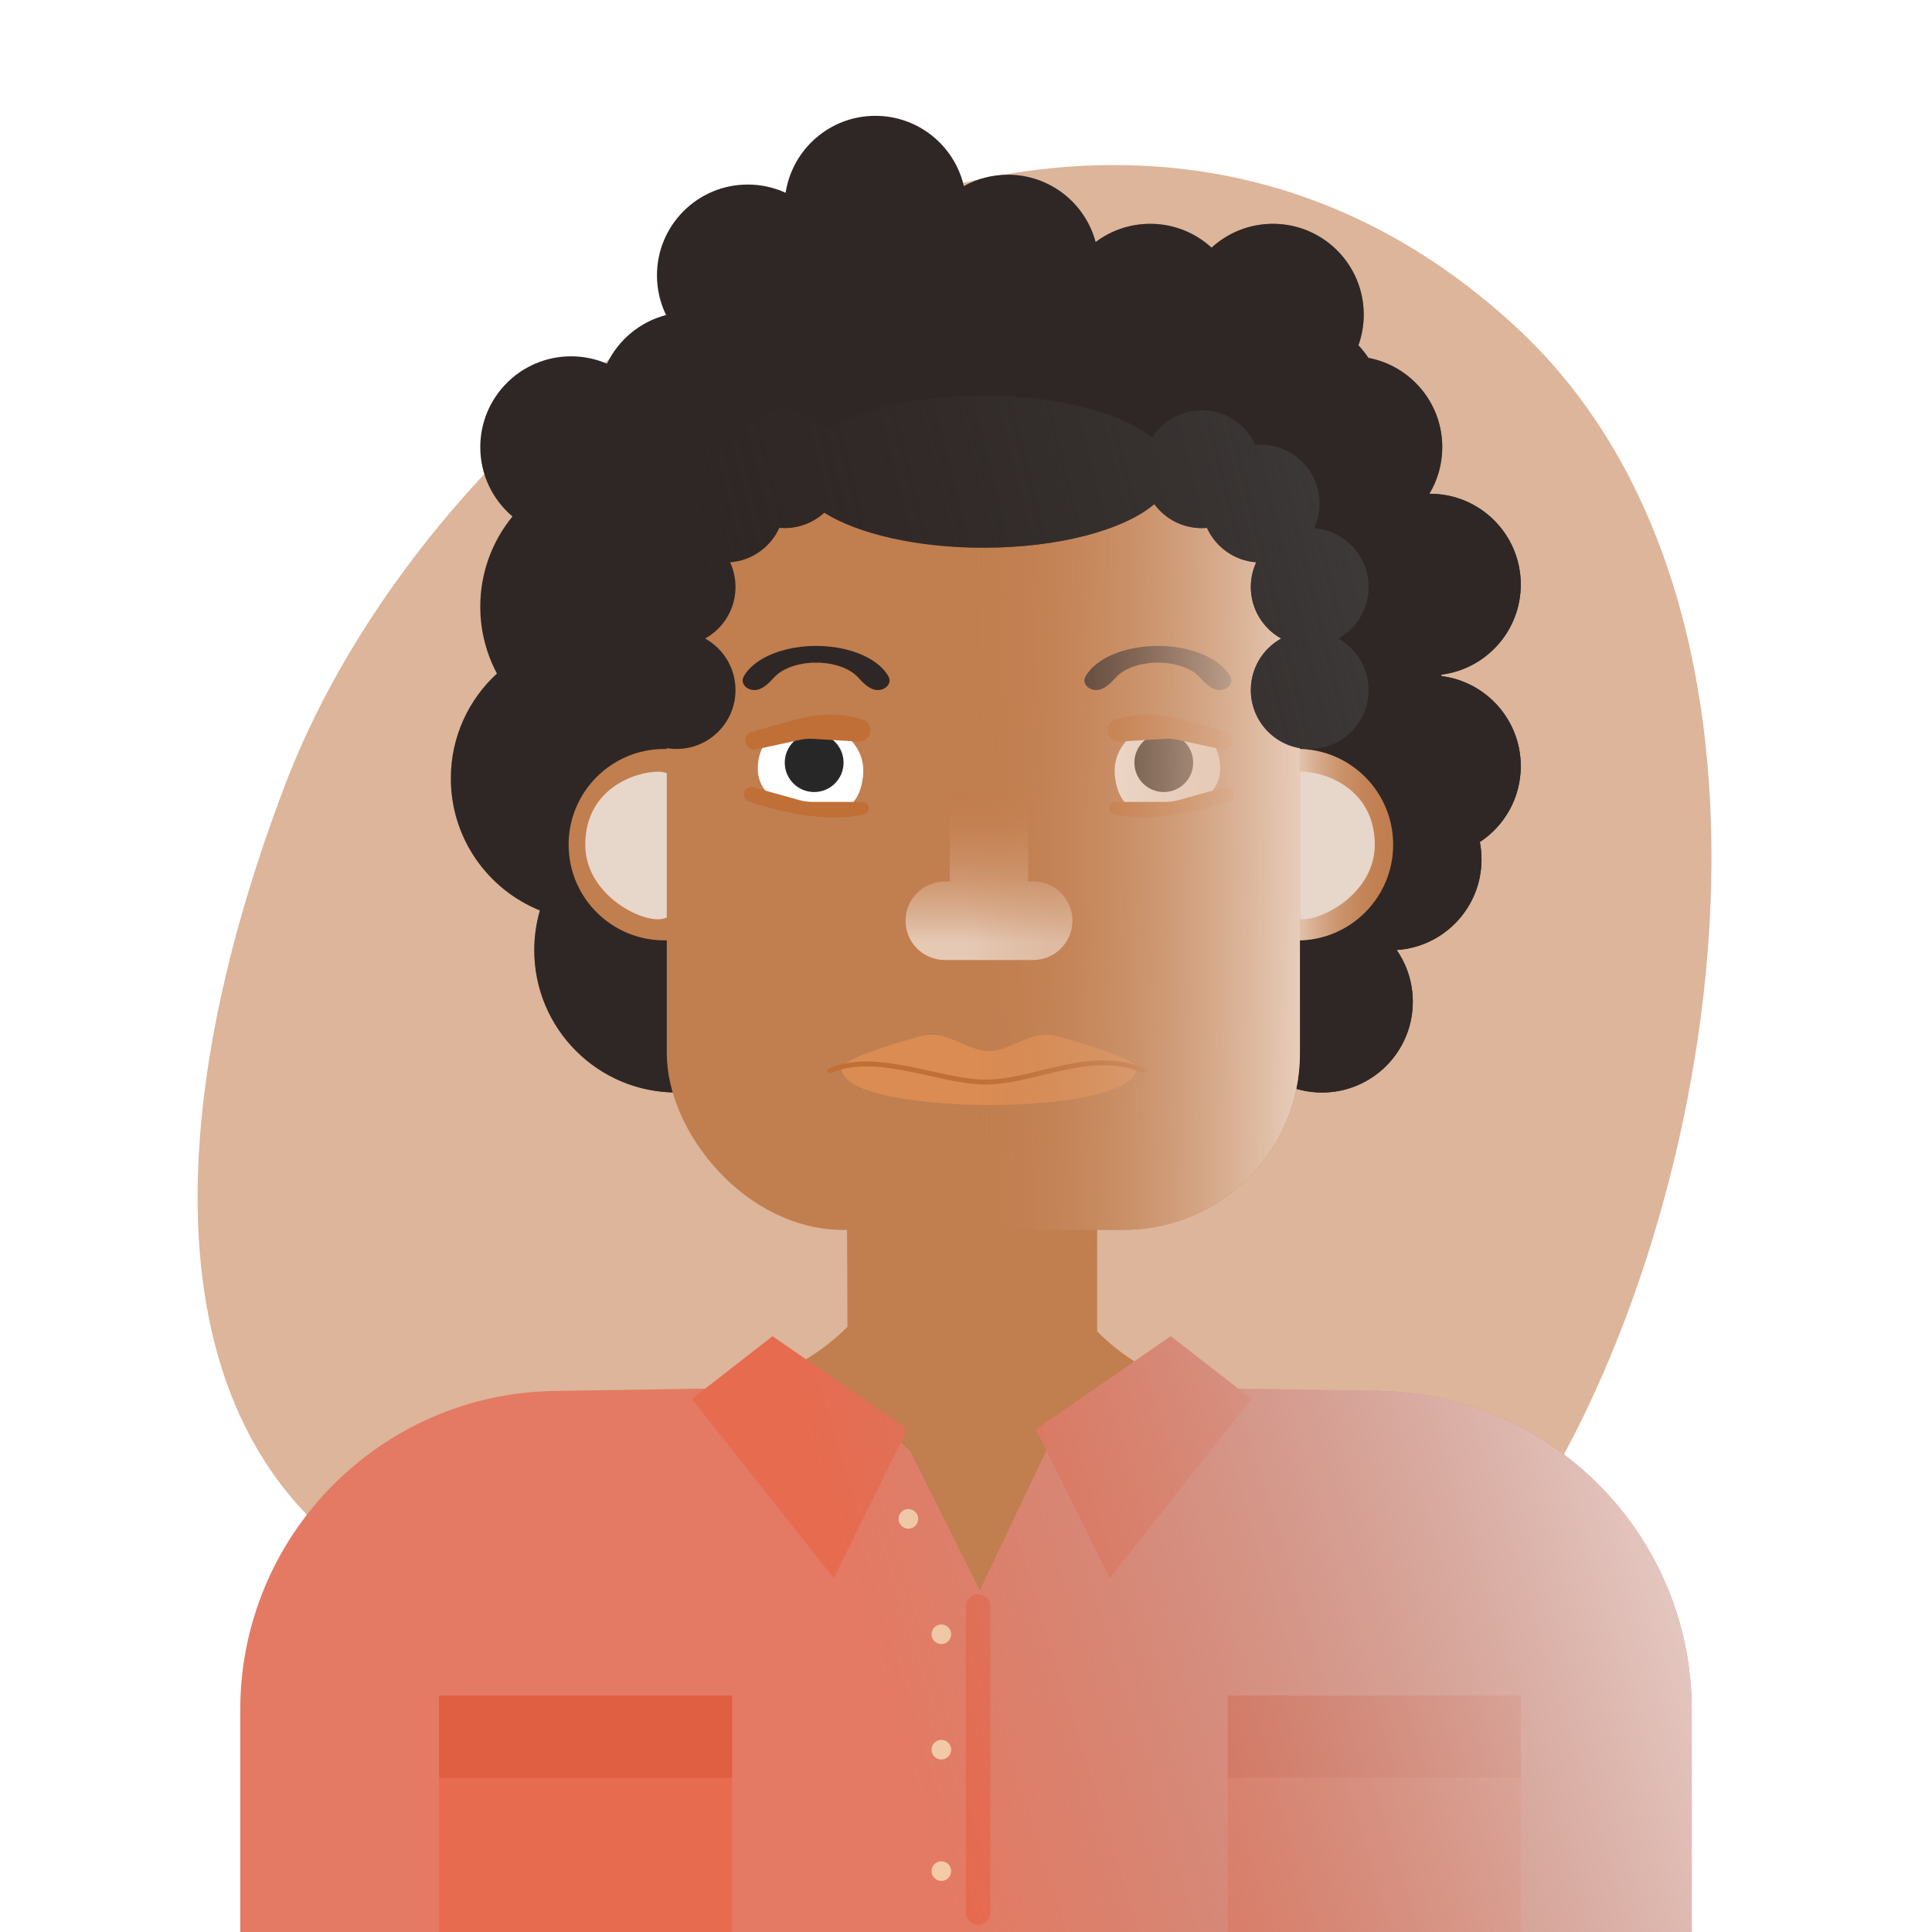 <svg width="1200" height="1200" viewBox="0 0 1200 1200" fill="none" xmlns="http://www.w3.org/2000/svg">
<rect width="1200" height="1200" fill="white"/>
<path d="M268.661 992.904C102.503 924.661 87.667 722.897 176.68 488.495C281.106 213.509 672.505 -46.774 942.195 203.653C1136.13 383.738 1066.81 770.371 942.195 951.365C689.898 1317.8 434.819 1061.15 268.661 992.904Z" fill="#DCB59A"/>
<path d="M681.416 826.999C800.511 946.094 1047.29 759.805 1047.29 1192.23H152.709C152.709 757.8 407.337 943.183 526.376 824.144C526.376 780.3 525.658 709.955 525.658 666.114H681.368L681.416 826.999Z" fill="#C17E4F"/>
<path d="M681.416 826.999C800.511 946.094 1047.29 759.805 1047.29 1192.23H152.709C152.709 757.8 407.337 943.183 526.376 824.144C526.376 780.3 525.658 709.955 525.658 666.114H681.368L681.416 826.999Z" fill="url(#paint0_linear)" style="mix-blend-mode:multiply"/>
<path fill-rule="evenodd" clip-rule="evenodd" d="M598.66 115.595C592.882 90.587 570.473 71.945 543.71 71.945C515.486 71.945 492.104 92.678 487.964 119.744C480.807 116.456 472.843 114.623 464.45 114.623C433.303 114.623 408.054 139.873 408.054 171.019C408.054 179.86 410.088 188.226 413.714 195.674C397.498 199.865 384.111 211.089 377 225.897C370.162 222.951 362.624 221.319 354.705 221.319C323.559 221.319 298.309 246.568 298.309 277.715C298.309 294.987 306.074 310.446 318.303 320.791C305.808 336.038 298.309 355.538 298.309 376.79C298.309 391.809 302.054 405.953 308.662 418.339C291.055 434.499 280.019 457.703 280.019 483.485C280.019 520.611 302.904 552.392 335.336 565.49C333.062 573.327 331.842 581.611 331.842 590.181C331.842 639.006 371.423 678.586 420.247 678.586C440.852 678.586 459.81 671.537 474.842 659.72C517.966 688.948 569.998 706.022 626.018 706.022C682.534 706.022 734.992 688.644 778.339 658.939C788.681 670.968 804.01 678.586 821.119 678.586C852.265 678.586 877.515 653.337 877.515 622.19C877.515 610.251 873.805 599.179 867.476 590.063C896.908 588.168 920.193 563.696 920.193 533.785C920.193 530.096 919.838 526.49 919.162 522.998C934.474 512.914 944.581 495.57 944.581 475.864C944.581 447.135 923.098 423.423 895.32 419.915C895.303 419.619 895.284 419.323 895.266 419.028C923.07 415.544 944.581 391.82 944.581 363.072C944.581 331.925 919.331 306.675 888.184 306.675C888.06 306.675 887.935 306.676 887.811 306.676C892.887 298.211 895.805 288.304 895.805 277.715C895.805 250.163 876.048 227.225 849.927 222.298C848.089 219.513 846.01 216.9 843.72 214.49C845.863 208.53 847.03 202.105 847.03 195.407C847.03 164.26 821.781 139.011 790.634 139.011C775.943 139.011 762.565 144.628 752.528 153.831C742.492 144.628 729.113 139.011 714.423 139.011C701.693 139.011 689.949 143.228 680.511 150.341C674.084 126.262 652.122 108.526 626.018 108.526C616.09 108.526 606.762 111.091 598.66 115.595Z" fill="#2F2725"/>
<path fill-rule="evenodd" clip-rule="evenodd" d="M598.66 115.595C592.882 90.587 570.473 71.945 543.71 71.945C515.486 71.945 492.104 92.678 487.964 119.744C480.807 116.456 472.843 114.623 464.45 114.623C433.303 114.623 408.054 139.873 408.054 171.019C408.054 179.86 410.088 188.226 413.714 195.674C397.498 199.865 384.111 211.089 377 225.897C370.162 222.951 362.624 221.319 354.705 221.319C323.559 221.319 298.309 246.568 298.309 277.715C298.309 294.987 306.074 310.446 318.303 320.791C305.808 336.038 298.309 355.538 298.309 376.79C298.309 391.809 302.054 405.953 308.662 418.339C291.055 434.499 280.019 457.703 280.019 483.485C280.019 520.611 302.904 552.392 335.336 565.49C333.062 573.327 331.842 581.611 331.842 590.181C331.842 639.006 371.423 678.586 420.247 678.586C440.852 678.586 459.81 671.537 474.842 659.72C517.966 688.948 569.998 706.022 626.018 706.022C682.534 706.022 734.992 688.644 778.339 658.939C788.681 670.968 804.01 678.586 821.119 678.586C852.265 678.586 877.515 653.337 877.515 622.19C877.515 610.251 873.805 599.179 867.476 590.063C896.908 588.168 920.193 563.696 920.193 533.785C920.193 530.096 919.838 526.49 919.162 522.998C934.474 512.914 944.581 495.57 944.581 475.864C944.581 447.135 923.098 423.423 895.32 419.915C895.303 419.619 895.284 419.323 895.266 419.028C923.07 415.544 944.581 391.82 944.581 363.072C944.581 331.925 919.331 306.675 888.184 306.675C888.06 306.675 887.935 306.676 887.811 306.676C892.887 298.211 895.805 288.304 895.805 277.715C895.805 250.163 876.048 227.225 849.927 222.298C848.089 219.513 846.01 216.9 843.72 214.49C845.863 208.53 847.03 202.105 847.03 195.407C847.03 164.26 821.781 139.011 790.634 139.011C775.943 139.011 762.565 144.628 752.528 153.831C742.492 144.628 729.113 139.011 714.423 139.011C701.693 139.011 689.949 143.228 680.511 150.341C674.084 126.262 652.122 108.526 626.018 108.526C616.09 108.526 606.762 111.091 598.66 115.595Z" fill="url(#paint1_linear)" style="mix-blend-mode:multiply"/>
<circle cx="805.876" cy="524.639" r="59.445" fill="#C17E4F"/>
<circle cx="805.876" cy="524.639" r="59.445" fill="url(#paint2_linear)" style="mix-blend-mode:multiply"/>
<path d="M853.906 524.726C853.906 553.403 823.569 571.007 808.708 571.007C793.847 571.007 780.652 546.735 780.652 524.639C780.652 502.543 793.563 479.297 808.424 479.297C823.285 479.297 853.906 490.087 853.906 524.726Z" fill="#E7D6CA" style="mix-blend-mode:multiply"/>
<circle cx="412.626" cy="524.639" r="59.445" fill="#C17E4F"/>
<path d="M363.508 524.726C363.508 553.403 393.845 571.007 408.706 571.007C423.567 571.007 436.762 546.735 436.762 524.639C436.762 502.543 423.851 479.297 408.99 479.297C394.129 479.297 363.508 490.087 363.508 524.726Z" fill="#E7D6CA" style="mix-blend-mode:multiply"/>
<rect x="414.15" y="306.675" width="393.25" height="457.267" rx="109.744" fill="#C17E4F"/>
<path d="M757.789 475.047C759.374 494.793 739.824 502.472 721.331 505.215C707.065 505.763 694.912 502.472 692.535 482.452C690.157 462.431 707.858 449.541 723.973 449.815C740.089 450.089 756.204 455.3 757.789 475.047Z" fill="white"/>
<circle r="18.26" transform="matrix(-1 0 0 1 722.854 473.689)" fill="#272727"/>
<path d="M766.383 492.656C765.912 489.963 763.22 488.265 760.587 489L732.149 496.943C729.479 497.689 726.72 498.067 723.948 498.067L692.849 498.067C690.638 498.067 688.855 499.878 688.89 502.089C688.917 503.824 690.066 505.351 691.753 505.754C716.408 511.644 748.982 502.941 763.558 497.655C765.603 496.913 766.757 494.8 766.383 492.656Z" fill="#C06F36"/>
<path d="M765.69 460.073C765.619 463.595 762.352 466.178 758.909 465.434L731.466 459.509C728.912 458.957 726.295 458.757 723.688 458.912L695.451 460.601C691.55 460.834 688.199 457.861 687.966 453.961C687.782 450.873 689.623 447.989 692.574 447.062C718.03 439.068 734.323 447.535 761.387 454.471C763.941 455.126 765.743 457.438 765.69 460.073Z" fill="#C06F36"/>
<path d="M706.061 663.547C704.633 657.119 669.282 646.978 656.427 643.55C640.096 639.195 628.555 652.835 614.271 652.834C599.986 652.833 588.446 639.195 572.115 643.55C559.26 646.978 523.909 657.119 522.48 663.547C524.757 684.793 600.647 686.4 614.271 686.4C627.895 686.4 703.785 684.793 706.061 663.547Z" fill="#DB8C53"/>
<path d="M515.377 665.073C544.659 652.44 583.748 672.095 612.025 672.095C642.819 672.095 676.841 650.98 709.85 664.856" stroke="#C06F36" stroke-width="3.048" stroke-linecap="round"/>
<path fill-rule="evenodd" clip-rule="evenodd" d="M614.271 465.195C600.802 465.195 589.883 476.113 589.883 489.582V544.454C589.883 545.487 589.947 546.504 590.072 547.503H586.835C573.366 547.503 562.447 558.421 562.447 571.89C562.447 585.359 573.366 596.278 586.835 596.278H641.707C655.176 596.278 666.095 585.359 666.095 571.89C666.095 558.421 655.176 547.503 641.707 547.503H638.47C638.594 546.504 638.658 545.487 638.658 544.454V489.582C638.658 476.113 627.739 465.195 614.271 465.195Z" fill="url(#paint3_linear)" style="mix-blend-mode:multiply"/>
<path d="M680.892 428.613C675.954 428.613 671.868 424.389 674.291 420.086C676.578 416.025 680.49 412.291 685.791 409.213C694.652 404.068 706.67 401.177 719.202 401.177C731.734 401.177 743.752 404.068 752.614 409.213C757.915 412.291 761.826 416.025 764.113 420.086C766.536 424.389 762.45 428.613 757.512 428.613C752.574 428.613 748.458 424.229 745.119 420.591C743.767 419.119 742.039 417.756 739.969 416.555C734.462 413.357 726.991 411.56 719.202 411.56C711.413 411.56 703.943 413.357 698.435 416.555C696.366 417.756 694.637 419.119 693.285 420.591C689.946 424.229 685.83 428.613 680.892 428.613Z" fill="#2F2725"/>
<path d="M545.208 428.613C550.145 428.613 554.232 424.389 551.809 420.086C549.521 416.025 545.61 412.291 540.309 409.213C531.448 404.068 519.429 401.177 506.897 401.177C494.366 401.177 482.347 404.068 473.486 409.213C468.185 412.291 464.274 416.025 461.986 420.086C459.563 424.389 463.649 428.613 468.587 428.613C473.525 428.613 477.641 424.229 480.98 420.591C482.332 419.119 484.061 417.756 486.13 416.555C491.638 413.357 499.108 411.56 506.897 411.56C514.687 411.56 522.157 413.357 527.665 416.555C529.734 417.756 531.463 419.119 532.814 420.591C536.154 424.229 540.27 428.613 545.208 428.613Z" fill="#2F2725"/>
<path d="M470.753 475.047C469.168 494.793 488.719 502.472 507.211 505.215C521.478 505.763 533.63 502.472 536.008 482.452C538.386 462.431 520.685 449.541 504.569 449.815C488.454 450.089 472.339 455.3 470.753 475.047Z" fill="white"/>
<circle cx="505.688" cy="473.689" r="18.26" fill="#272727"/>
<path d="M462.159 492.656C462.63 489.963 465.322 488.265 467.955 489L496.393 496.943C499.063 497.689 501.822 498.067 504.594 498.067L535.693 498.067C537.904 498.067 539.687 499.878 539.652 502.089C539.625 503.824 538.476 505.351 536.789 505.754C512.134 511.644 479.56 502.941 464.984 497.655C462.939 496.913 461.785 494.8 462.159 492.656Z" fill="#C06F36"/>
<path d="M462.853 460.073C462.924 463.595 466.191 466.178 469.634 465.434L497.077 459.509C499.631 458.957 502.248 458.757 504.855 458.912L533.092 460.601C536.993 460.834 540.344 457.861 540.577 453.961C540.761 450.873 538.92 447.989 535.969 447.062C510.513 439.068 494.22 447.535 467.156 454.471C464.602 455.126 462.8 457.438 462.853 460.073Z" fill="#C06F36"/>
<rect x="414.15" y="306.675" width="393.25" height="457.267" rx="109.744" fill="url(#paint4_linear)" style="mix-blend-mode:multiply"/>
<path fill-rule="evenodd" clip-rule="evenodd" d="M610.775 340.208C657.689 340.208 698.175 329.126 716.961 313.11C723.622 322.15 734.342 328.014 746.431 328.014C747.527 328.014 748.612 327.966 749.683 327.872C755.075 339.756 766.637 348.245 780.279 349.253C778.12 353.919 776.916 359.117 776.916 364.596C776.916 378.369 784.527 390.364 795.773 396.604C784.527 402.845 776.916 414.84 776.916 428.613C776.916 448.816 793.294 465.195 813.497 465.195C833.7 465.195 850.078 448.816 850.078 428.613C850.078 414.84 842.467 402.845 831.221 396.604C842.467 390.364 850.078 378.369 850.078 364.596C850.078 345.312 835.157 329.513 816.23 328.115C818.389 323.449 819.594 318.251 819.594 312.772C819.594 292.569 803.216 276.191 783.012 276.191C781.917 276.191 780.832 276.239 779.761 276.333C774.012 263.663 761.251 254.852 746.431 254.852C733.495 254.852 722.127 261.567 715.623 271.701C696.298 256.281 656.604 245.706 610.775 245.706C570.535 245.706 535.025 253.859 513.881 266.286C507.213 259.244 497.776 254.852 487.313 254.852C472.494 254.852 459.733 263.663 453.983 276.333C452.912 276.239 451.828 276.191 450.732 276.191C430.529 276.191 414.15 292.569 414.15 312.772C414.15 318.251 415.355 323.449 417.514 328.115C398.587 329.513 383.666 345.312 383.666 364.596C383.666 378.369 391.278 390.364 402.524 396.604C391.278 402.845 383.666 414.84 383.666 428.613C383.666 448.816 400.044 465.195 420.247 465.195C440.451 465.195 456.829 448.816 456.829 428.613C456.829 414.84 449.217 402.845 437.971 396.604C449.217 390.364 456.829 378.369 456.829 364.596C456.829 359.117 455.624 353.919 453.465 349.253C467.108 348.245 478.669 339.756 484.061 327.872C485.133 327.966 486.217 328.014 487.313 328.014C496.809 328.014 505.459 324.396 511.962 318.464C532.835 331.543 569.291 340.208 610.775 340.208Z" fill="#2F2725"/>
<path fill-rule="evenodd" clip-rule="evenodd" d="M610.775 340.208C657.689 340.208 698.175 329.126 716.961 313.11C723.622 322.15 734.342 328.014 746.431 328.014C747.527 328.014 748.612 327.966 749.683 327.872C755.075 339.756 766.637 348.245 780.279 349.253C778.12 353.919 776.916 359.117 776.916 364.596C776.916 378.369 784.527 390.364 795.773 396.604C784.527 402.845 776.916 414.84 776.916 428.613C776.916 448.816 793.294 465.195 813.497 465.195C833.7 465.195 850.078 448.816 850.078 428.613C850.078 414.84 842.467 402.845 831.221 396.604C842.467 390.364 850.078 378.369 850.078 364.596C850.078 345.312 835.157 329.513 816.23 328.115C818.389 323.449 819.594 318.251 819.594 312.772C819.594 292.569 803.216 276.191 783.012 276.191C781.917 276.191 780.832 276.239 779.761 276.333C774.012 263.663 761.251 254.852 746.431 254.852C733.495 254.852 722.127 261.567 715.623 271.701C696.298 256.281 656.604 245.706 610.775 245.706C570.535 245.706 535.025 253.859 513.881 266.286C507.213 259.244 497.776 254.852 487.313 254.852C472.494 254.852 459.733 263.663 453.983 276.333C452.912 276.239 451.828 276.191 450.732 276.191C430.529 276.191 414.15 292.569 414.15 312.772C414.15 318.251 415.355 323.449 417.514 328.115C398.587 329.513 383.666 345.312 383.666 364.596C383.666 378.369 391.278 390.364 402.524 396.604C391.278 402.845 383.666 414.84 383.666 428.613C383.666 448.816 400.044 465.195 420.247 465.195C440.451 465.195 456.829 448.816 456.829 428.613C456.829 414.84 449.217 402.845 437.971 396.604C449.217 390.364 456.829 378.369 456.829 364.596C456.829 359.117 455.624 353.919 453.465 349.253C467.108 348.245 478.669 339.756 484.061 327.872C485.133 327.966 486.217 328.014 487.313 328.014C496.809 328.014 505.459 324.396 511.962 318.464C532.835 331.543 569.291 340.208 610.775 340.208Z" fill="url(#paint5_linear)" style="mix-blend-mode:multiply"/>
<path d="M298.226 1195.18V1104.19" stroke="#A9683B" stroke-width="3.048"/>
<path d="M921.834 1195.18V1104.19" stroke="#A9683B" stroke-width="3.048"/>
<path d="M521.597 861.154L344.254 863.95C236.05 865.655 149.228 953.857 149.228 1062.07V1200H1050.77V1062.03C1050.77 953.833 963.973 865.638 855.785 863.91L683.221 861.154L649.754 901.332L608.534 987.792L565.304 901.332L521.597 861.154Z" fill="#E47A63"/>
<path d="M429.732 868.961L479.849 829.952L563.563 887.706L517.834 980.222L429.732 868.961Z" fill="#E76B4F"/>
<path d="M777.307 868.961L727.19 829.952L643.476 887.706L689.205 980.222L777.307 868.961Z" fill="#E76B4F"/>
<path d="M607.529 997.846L607.529 1187.86" stroke="#E7694E" stroke-width="15.242" stroke-linecap="round"/>
<rect x="272.747" y="1053.14" width="181.969" height="146.86" fill="#E76B4F"/>
<rect x="762.611" y="1053.14" width="181.969" height="146.86" fill="#E76B4F"/>
<rect x="762.611" y="1053.14" width="181.969" height="51.055" fill="#E05F43"/>
<rect x="272.747" y="1053.14" width="181.969" height="51.055" fill="#E05F43"/>
<circle cx="584.69" cy="1015.07" r="6.097" fill="#F5CBA7"/>
<circle cx="564.219" cy="943.392" r="6.097" fill="#F5CBA7"/>
<circle cx="584.69" cy="1086.75" r="6.097" fill="#F5CBA7"/>
<circle cx="584.69" cy="1162.18" r="6.097" fill="#F5CBA7"/>
<path fill-rule="evenodd" clip-rule="evenodd" d="M565.304 901.331L559.476 895.973L563.562 887.706L479.849 829.951L438.07 862.47L344.254 863.949C236.051 865.655 149.228 953.857 149.228 1062.07V1200H1050.77V1062.03C1050.77 953.832 963.973 865.637 855.786 863.91L769.037 862.524L727.189 829.951L643.476 887.706L650.041 900.987L649.754 901.331L608.535 987.792L565.304 901.331Z" fill="url(#paint6_linear)" style="mix-blend-mode:multiply"/>
<defs>
<linearGradient id="paint0_linear" x1="1091.03" y1="821.974" x2="498.923" y2="1068.87" gradientUnits="userSpaceOnUse">
<stop stop-color="#C17E4F"/>
<stop offset="1" stop-color="#C17E4F" stop-opacity="0"/>
</linearGradient>
<linearGradient id="paint1_linear" x1="800.441" y1="617.071" x2="369.279" y2="247.626" gradientUnits="userSpaceOnUse">
<stop stop-color="#2F2725"/>
<stop offset="1" stop-color="#2F2725" stop-opacity="0"/>
</linearGradient>
<linearGradient id="paint2_linear" x1="865.321" y1="515.652" x2="803.007" y2="515.348" gradientUnits="userSpaceOnUse">
<stop stop-color="#C17E4F" stop-opacity="0"/>
<stop offset="1" stop-color="#E7CDBB"/>
</linearGradient>
<linearGradient id="paint3_linear" x1="614.271" y1="584.983" x2="614.271" y2="482.466" gradientUnits="userSpaceOnUse">
<stop stop-color="#E5C9B5"/>
<stop offset="1" stop-color="#C16F36" stop-opacity="0"/>
</linearGradient>
<linearGradient id="paint4_linear" x1="807.4" y1="500.743" x2="601.285" y2="499.877" gradientUnits="userSpaceOnUse">
<stop stop-color="#E7CDBB"/>
<stop offset="1" stop-color="#C17E4F" stop-opacity="0"/>
</linearGradient>
<linearGradient id="paint5_linear" x1="850.078" y1="199.235" x2="401.852" y2="311.057" gradientUnits="userSpaceOnUse">
<stop stop-color="#3F3D3C"/>
<stop offset="1" stop-color="#2F2725" stop-opacity="0"/>
</linearGradient>
<linearGradient id="paint6_linear" x1="1070.88" y1="760.675" x2="130.786" y2="1051.15" gradientUnits="userSpaceOnUse">
<stop stop-color="#F3E2DE"/>
<stop offset="0.592" stop-color="#9B9B9B" stop-opacity="0"/>
</linearGradient>
</defs>
</svg>
